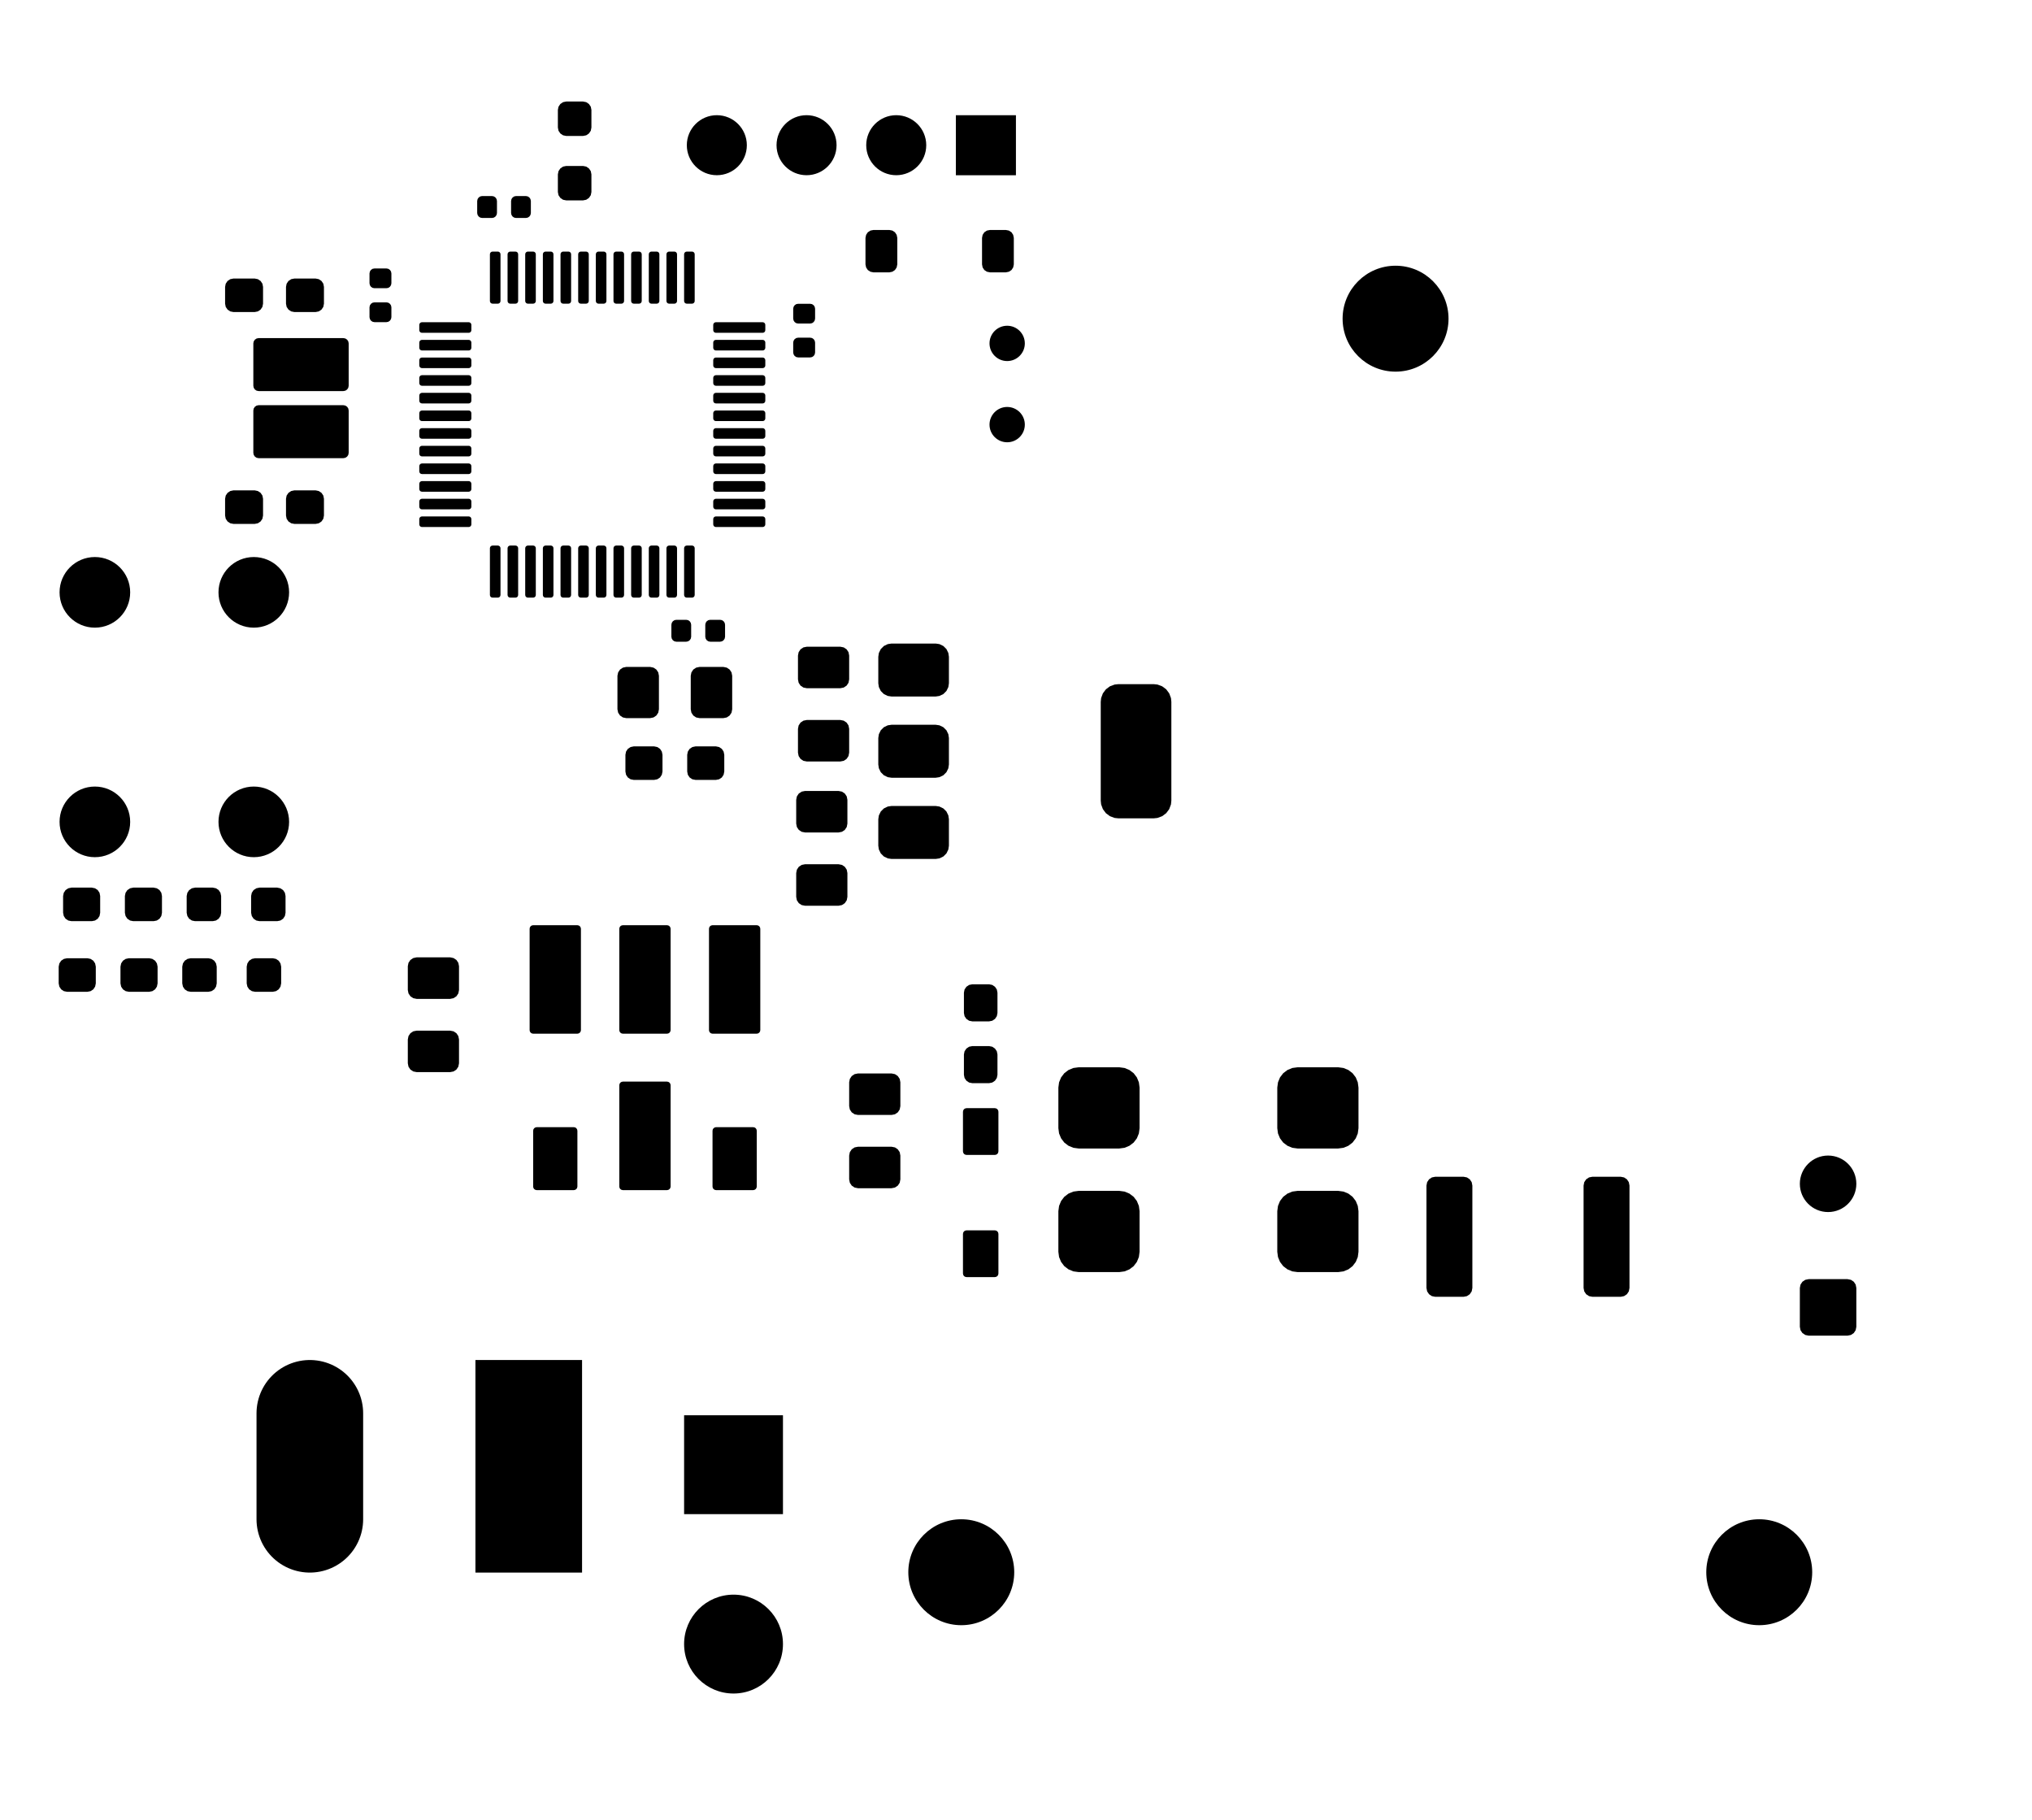 <?xml version="1.0" standalone="no"?>
 <!DOCTYPE svg PUBLIC "-//W3C//DTD SVG 1.1//EN" 
 "http://www.w3.org/Graphics/SVG/1.1/DTD/svg11.dtd"> 
<svg
  xmlns:svg="http://www.w3.org/2000/svg"
  xmlns="http://www.w3.org/2000/svg"
  xmlns:xlink="http://www.w3.org/1999/xlink"
  version="1.1"
  width="5.755cm" height="5.155cm" viewBox="11.475 21.975 57.55 51.55">
<title>SVG Image created as ECAD_main-F_Mask.svg date 2025/10/27 20:20:28 </title>
  <desc>Image generated by PCBNEW </desc>
<g style="fill:#000000; fill-opacity:1;stroke:#000000; stroke-opacity:1;
stroke-linecap:round; stroke-linejoin:round;"
 transform="translate(0 0) scale(1 1)">
</g>
<g style="fill:#000000; fill-opacity:1; stroke:none;">
<circle cx="40" cy="31.7" r="0.5" /> 
</g>
<g style="fill:#000000; fill-opacity:1; stroke:none;">
<circle cx="14.162" cy="45.25" r="1" /> 
</g>
<g style="fill:#000000; fill-opacity:1; stroke:none;">
<circle cx="14.162" cy="38.75" r="1" /> 
</g>
<g style="fill:#000000; fill-opacity:1; stroke:none;">
<circle cx="18.663" cy="45.25" r="1" /> 
</g>
<g style="fill:#000000; fill-opacity:1; stroke:none;">
<circle cx="18.663" cy="38.75" r="1" /> 
<path style="fill:#000000; fill-opacity:1; stroke:none;fill-rule:evenodd;"
d="M 62.7,59.8
62.604,59.781
62.523,59.727
62.469,59.646
62.45,59.55
62.45,58.45
62.469,58.354
62.523,58.273
62.604,58.219
62.7,58.2
63.8,58.2
63.896,58.219
63.977,58.273
64.031,58.354
64.05,58.45
64.05,59.55
64.031,59.646
63.977,59.727
63.896,59.781
63.8,59.8
Z" /> 
</g>
<g style="fill:#000000; fill-opacity:1; stroke:none;">
<circle cx="63.25" cy="55.5" r="0.8" /> 
<path style="fill:#000000; fill-opacity:1; stroke:none;fill-rule:evenodd;"
d="M 13.262,47.35
13.281,47.259
13.332,47.182
13.409,47.131
13.5,47.112
14.075,47.112
14.166,47.131
14.243,47.182
14.294,47.259
14.312,47.35
14.312,47.825
14.294,47.916
14.243,47.993
14.166,48.044
14.075,48.062
13.5,48.062
13.409,48.044
13.332,47.993
13.281,47.916
13.262,47.825
Z" /> 
<path style="fill:#000000; fill-opacity:1; stroke:none;fill-rule:evenodd;"
d="M 15.012,47.35
15.031,47.259
15.082,47.182
15.159,47.131
15.25,47.112
15.825,47.112
15.916,47.131
15.993,47.182
16.044,47.259
16.062,47.35
16.062,47.825
16.044,47.916
15.993,47.993
15.916,48.044
15.825,48.062
15.25,48.062
15.159,48.044
15.082,47.993
15.031,47.916
15.012,47.825
Z" /> 
<path style="fill:#000000; fill-opacity:1; stroke:none;fill-rule:evenodd;"
d="M 29.188,43.35
29.206,43.259
29.257,43.182
29.334,43.131
29.425,43.112
30,43.112
30.091,43.131
30.168,43.182
30.219,43.259
30.238,43.35
30.238,43.825
30.219,43.916
30.168,43.993
30.091,44.044
30,44.062
29.425,44.062
29.334,44.044
29.257,43.993
29.206,43.916
29.188,43.825
Z" /> 
<path style="fill:#000000; fill-opacity:1; stroke:none;fill-rule:evenodd;"
d="M 30.938,43.35
30.956,43.259
31.007,43.182
31.084,43.131
31.175,43.112
31.75,43.112
31.841,43.131
31.918,43.182
31.969,43.259
31.988,43.35
31.988,43.825
31.969,43.916
31.918,43.993
31.841,44.044
31.75,44.062
31.175,44.062
31.084,44.044
31.007,43.993
30.956,43.916
30.938,43.825
Z" /> 
<path style="fill:#000000; fill-opacity:1; stroke:none;fill-rule:evenodd;"
d="M 35.987,28.712
36.005,28.626
36.053,28.553
36.126,28.505
36.212,28.488
36.663,28.488
36.749,28.505
36.822,28.553
36.87,28.626
36.888,28.712
36.888,29.462
36.87,29.549
36.822,29.622
36.749,29.67
36.663,29.688
36.212,29.688
36.126,29.67
36.053,29.622
36.005,29.549
35.987,29.462
Z" /> 
<path style="fill:#000000; fill-opacity:1; stroke:none;fill-rule:evenodd;"
d="M 39.288,28.712
39.305,28.626
39.353,28.553
39.426,28.505
39.513,28.488
39.962,28.488
40.049,28.505
40.122,28.553
40.17,28.626
40.188,28.712
40.188,29.462
40.17,29.549
40.122,29.622
40.049,29.67
39.962,29.688
39.513,29.688
39.426,29.67
39.353,29.622
39.305,29.549
39.288,29.462
Z" /> 
<path style="fill:#000000; fill-opacity:1; stroke:none;fill-rule:evenodd;"
d="M 22.42,29.578
22.474,29.588
22.519,29.619
22.549,29.664
22.56,29.718
22.56,29.997
22.549,30.051
22.519,30.096
22.474,30.127
22.42,30.137
22.08,30.137
22.026,30.127
21.981,30.096
21.951,30.051
21.94,29.997
21.94,29.718
21.951,29.664
21.981,29.619
22.026,29.588
22.08,29.578
Z" /> 
<path style="fill:#000000; fill-opacity:1; stroke:none;fill-rule:evenodd;"
d="M 22.42,30.538
22.474,30.548
22.519,30.579
22.549,30.624
22.56,30.677
22.56,30.957
22.549,31.011
22.519,31.056
22.474,31.087
22.42,31.098
22.08,31.098
22.026,31.087
21.981,31.056
21.951,31.011
21.94,30.957
21.94,30.677
21.951,30.624
21.981,30.579
22.026,30.548
22.08,30.538
Z" /> 
</g>
<g style="fill:#000000; fill-opacity:1; stroke:none;">
<circle cx="38.7" cy="66.5" r="1.5" /> 
</g>
<g style="fill:#000000; fill-opacity:1; stroke:none;">
<circle cx="61.3" cy="66.5" r="1.5" /> 
<path style="fill:#000000; fill-opacity:1; stroke:none;fill-rule:evenodd;"
d="M 17.85,36.1
17.868,36.009
17.92,35.932
17.997,35.881
18.087,35.862
18.688,35.862
18.778,35.881
18.855,35.932
18.907,36.009
18.925,36.1
18.925,36.575
18.907,36.666
18.855,36.743
18.778,36.794
18.688,36.812
18.087,36.812
17.997,36.794
17.92,36.743
17.868,36.666
17.85,36.575
Z" /> 
<path style="fill:#000000; fill-opacity:1; stroke:none;fill-rule:evenodd;"
d="M 19.575,36.1
19.593,36.009
19.645,35.932
19.722,35.881
19.812,35.862
20.413,35.862
20.503,35.881
20.58,35.932
20.632,36.009
20.65,36.1
20.65,36.575
20.632,36.666
20.58,36.743
20.503,36.794
20.413,36.812
19.812,36.812
19.722,36.794
19.645,36.743
19.593,36.666
19.575,36.575
Z" /> 
<path style="fill:#000000; fill-opacity:1; stroke:none;fill-rule:evenodd;"
d="M 47.65,56.275
47.67,56.126
47.727,55.987
47.818,55.868
47.938,55.777
48.076,55.72
48.225,55.7
49.375,55.7
49.524,55.72
49.663,55.777
49.782,55.868
49.873,55.987
49.93,56.126
49.95,56.275
49.95,57.425
49.93,57.574
49.873,57.712
49.782,57.832
49.663,57.923
49.524,57.98
49.375,58
48.225,58
48.076,57.98
47.938,57.923
47.818,57.832
47.727,57.712
47.67,57.574
47.65,57.425
Z" /> 
<path style="fill:#000000; fill-opacity:1; stroke:none;fill-rule:evenodd;"
d="M 41.45,56.275
41.47,56.126
41.527,55.987
41.618,55.868
41.737,55.777
41.876,55.72
42.025,55.7
43.175,55.7
43.324,55.72
43.462,55.777
43.582,55.868
43.673,55.987
43.73,56.126
43.75,56.275
43.75,57.425
43.73,57.574
43.673,57.712
43.582,57.832
43.462,57.923
43.324,57.98
43.175,58
42.025,58
41.876,57.98
41.737,57.923
41.618,57.832
41.527,57.712
41.47,57.574
41.45,57.425
Z" /> 
<path style="fill:#000000; fill-opacity:1; stroke:none;fill-rule:evenodd;"
d="M 47.65,52.775
47.67,52.626
47.727,52.487
47.818,52.368
47.938,52.277
48.076,52.22
48.225,52.2
49.375,52.2
49.524,52.22
49.663,52.277
49.782,52.368
49.873,52.487
49.93,52.626
49.95,52.775
49.95,53.925
49.93,54.074
49.873,54.212
49.782,54.332
49.663,54.423
49.524,54.48
49.375,54.5
48.225,54.5
48.076,54.48
47.938,54.423
47.818,54.332
47.727,54.212
47.67,54.074
47.65,53.925
Z" /> 
<path style="fill:#000000; fill-opacity:1; stroke:none;fill-rule:evenodd;"
d="M 41.45,52.775
41.47,52.626
41.527,52.487
41.618,52.368
41.737,52.277
41.876,52.22
42.025,52.2
43.175,52.2
43.324,52.22
43.462,52.277
43.582,52.368
43.673,52.487
43.73,52.626
43.75,52.775
43.75,53.925
43.73,54.074
43.673,54.212
43.582,54.332
43.462,54.423
43.324,54.48
43.175,54.5
42.025,54.5
41.876,54.48
41.737,54.423
41.618,54.332
41.527,54.212
41.47,54.074
41.45,53.925
Z" /> 
<path style="fill:#000000; fill-opacity:1; stroke:none;fill-rule:evenodd;"
d="M 34.08,32.097
34.026,32.087
33.981,32.056
33.951,32.011
33.94,31.957
33.94,31.677
33.951,31.624
33.981,31.579
34.026,31.548
34.08,31.538
34.42,31.538
34.474,31.548
34.519,31.579
34.549,31.624
34.56,31.677
34.56,31.957
34.549,32.011
34.519,32.056
34.474,32.087
34.42,32.097
Z" /> 
<path style="fill:#000000; fill-opacity:1; stroke:none;fill-rule:evenodd;"
d="M 34.08,31.137
34.026,31.127
33.981,31.096
33.951,31.051
33.94,30.997
33.94,30.718
33.951,30.664
33.981,30.619
34.026,30.588
34.08,30.578
34.42,30.578
34.474,30.588
34.519,30.619
34.549,30.664
34.56,30.718
34.56,30.997
34.549,31.051
34.519,31.096
34.474,31.127
34.42,31.137
Z" /> 
<path style="fill:#000000; fill-opacity:1; stroke:none;fill-rule:evenodd;"
d="M 16.762,47.35
16.781,47.259
16.832,47.182
16.909,47.131
17,47.112
17.5,47.112
17.591,47.131
17.668,47.182
17.719,47.259
17.738,47.35
17.738,47.825
17.719,47.916
17.668,47.993
17.591,48.044
17.5,48.062
17,48.062
16.909,48.044
16.832,47.993
16.781,47.916
16.762,47.825
Z" /> 
<path style="fill:#000000; fill-opacity:1; stroke:none;fill-rule:evenodd;"
d="M 18.587,47.35
18.606,47.259
18.657,47.182
18.734,47.131
18.825,47.112
19.325,47.112
19.416,47.131
19.493,47.182
19.544,47.259
19.562,47.35
19.562,47.825
19.544,47.916
19.493,47.993
19.416,48.044
19.325,48.062
18.825,48.062
18.734,48.044
18.657,47.993
18.606,47.916
18.587,47.825
Z" /> 
<path style="fill:#000000; fill-opacity:1; stroke:none;fill-rule:evenodd;"
d="M 24.225,49.087
24.321,49.107
24.402,49.161
24.456,49.242
24.475,49.337
24.475,50.013
24.456,50.108
24.402,50.189
24.321,50.243
24.225,50.263
23.275,50.263
23.179,50.243
23.098,50.189
23.044,50.108
23.025,50.013
23.025,49.337
23.044,49.242
23.098,49.161
23.179,49.107
23.275,49.087
Z" /> 
<path style="fill:#000000; fill-opacity:1; stroke:none;fill-rule:evenodd;"
d="M 24.225,51.163
24.321,51.182
24.402,51.236
24.456,51.317
24.475,51.413
24.475,52.087
24.456,52.183
24.402,52.264
24.321,52.318
24.225,52.337
23.275,52.337
23.179,52.318
23.098,52.264
23.044,52.183
23.025,52.087
23.025,51.413
23.044,51.317
23.098,51.236
23.179,51.182
23.275,51.163
Z" /> 
<path style="fill:#000000; fill-opacity:1; stroke:none;fill-rule:evenodd;"
d="M 13.137,49.35
13.156,49.259
13.207,49.182
13.284,49.131
13.375,49.112
13.95,49.112
14.041,49.131
14.118,49.182
14.169,49.259
14.188,49.35
14.188,49.825
14.169,49.916
14.118,49.993
14.041,50.044
13.95,50.062
13.375,50.062
13.284,50.044
13.207,49.993
13.156,49.916
13.137,49.825
Z" /> 
<path style="fill:#000000; fill-opacity:1; stroke:none;fill-rule:evenodd;"
d="M 14.887,49.35
14.906,49.259
14.957,49.182
15.034,49.131
15.125,49.112
15.7,49.112
15.791,49.131
15.868,49.182
15.919,49.259
15.938,49.35
15.938,49.825
15.919,49.916
15.868,49.993
15.791,50.044
15.7,50.062
15.125,50.062
15.034,50.044
14.957,49.993
14.906,49.916
14.887,49.825
Z" /> 
<path style="fill:#000000; fill-opacity:1; stroke:none;fill-rule:evenodd;"
d="M 26.51,28.008
26.499,28.061
26.469,28.106
26.424,28.137
26.37,28.148
26.09,28.148
26.036,28.137
25.991,28.106
25.961,28.061
25.95,28.008
25.95,27.668
25.961,27.614
25.991,27.569
26.036,27.538
26.09,27.527
26.37,27.527
26.424,27.538
26.469,27.569
26.499,27.614
26.51,27.668
Z" /> 
<path style="fill:#000000; fill-opacity:1; stroke:none;fill-rule:evenodd;"
d="M 25.55,28.008
25.539,28.061
25.509,28.106
25.464,28.137
25.41,28.148
25.13,28.148
25.076,28.137
25.031,28.106
25.001,28.061
24.99,28.008
24.99,27.668
25.001,27.614
25.031,27.569
25.076,27.538
25.13,27.527
25.41,27.527
25.464,27.538
25.509,27.569
25.539,27.614
25.55,27.668
Z" /> 
<path style="fill:#000000; fill-opacity:1; stroke:none;fill-rule:evenodd;"
d="M 30.49,39.667
30.501,39.614
30.531,39.569
30.576,39.538
30.63,39.528
30.91,39.528
30.964,39.538
31.009,39.569
31.039,39.614
31.05,39.667
31.05,40.008
31.039,40.061
31.009,40.106
30.964,40.137
30.91,40.148
30.63,40.148
30.576,40.137
30.531,40.106
30.501,40.061
30.49,40.008
Z" /> 
<path style="fill:#000000; fill-opacity:1; stroke:none;fill-rule:evenodd;"
d="M 31.45,39.667
31.461,39.614
31.491,39.569
31.536,39.538
31.59,39.528
31.87,39.528
31.924,39.538
31.969,39.569
31.999,39.614
32.01,39.667
32.01,40.008
31.999,40.061
31.969,40.106
31.924,40.137
31.87,40.148
31.59,40.148
31.536,40.137
31.491,40.106
31.461,40.061
31.45,40.008
Z" /> 
</g>
<g style="fill:#000000; fill-opacity:1; stroke:none;">
<circle cx="51" cy="31" r="1.5" /> 
<path style="fill:#000000; fill-opacity:1; stroke:none;fill-rule:evenodd;"
d="M 32.212,42.062
32.193,42.158
32.139,42.239
32.058,42.293
31.962,42.312
31.288,42.312
31.192,42.293
31.111,42.239
31.057,42.158
31.038,42.062
31.038,41.112
31.057,41.017
31.111,40.936
31.192,40.882
31.288,40.862
31.962,40.862
32.058,40.882
32.139,40.936
32.193,41.017
32.212,41.112
Z" /> 
<path style="fill:#000000; fill-opacity:1; stroke:none;fill-rule:evenodd;"
d="M 30.137,42.062
30.118,42.158
30.064,42.239
29.983,42.293
29.887,42.312
29.212,42.312
29.117,42.293
29.036,42.239
28.982,42.158
28.962,42.062
28.962,41.112
28.982,41.017
29.036,40.936
29.117,40.882
29.212,40.862
29.887,40.862
29.983,40.882
30.064,40.936
30.118,41.017
30.137,41.112
Z" /> 
<path style="fill:#000000; fill-opacity:1; stroke:none;fill-rule:evenodd;"
d="M 39.652,53.358
39.69,53.366
39.723,53.387
39.744,53.42
39.752,53.458
39.752,54.582
39.744,54.62
39.723,54.653
39.69,54.674
39.652,54.682
38.848,54.682
38.81,54.674
38.777,54.653
38.756,54.62
38.748,54.582
38.748,53.458
38.756,53.42
38.777,53.387
38.81,53.366
38.848,53.358
Z" /> 
<path style="fill:#000000; fill-opacity:1; stroke:none;fill-rule:evenodd;"
d="M 39.652,56.818
39.69,56.826
39.723,56.847
39.744,56.88
39.752,56.918
39.752,58.042
39.744,58.08
39.723,58.113
39.69,58.134
39.652,58.142
38.848,58.142
38.81,58.134
38.777,58.113
38.756,58.08
38.748,58.042
38.748,56.918
38.756,56.88
38.777,56.847
38.81,56.826
38.848,56.818
Z" /> 
<path style="fill:#000000; fill-opacity:1; stroke:none;fill-rule:evenodd;"
d="M 57.625,58.45
57.606,58.546
57.552,58.627
57.471,58.681
57.375,58.7
56.575,58.7
56.479,58.681
56.398,58.627
56.344,58.546
56.325,58.45
56.325,55.55
56.344,55.454
56.398,55.373
56.479,55.319
56.575,55.3
57.375,55.3
57.471,55.319
57.552,55.373
57.606,55.454
57.625,55.55
Z" /> 
<path style="fill:#000000; fill-opacity:1; stroke:none;fill-rule:evenodd;"
d="M 53.175,58.45
53.156,58.546
53.102,58.627
53.021,58.681
52.925,58.7
52.125,58.7
52.029,58.681
51.948,58.627
51.894,58.546
51.875,58.45
51.875,55.55
51.894,55.454
51.948,55.373
52.029,55.319
52.125,55.3
52.925,55.3
53.021,55.319
53.102,55.373
53.156,55.454
53.175,55.55
Z" /> 
<path style="fill:#000000; fill-opacity:1; stroke:none;fill-rule:evenodd;"
d="M 34.275,47.625
34.179,47.606
34.098,47.552
34.044,47.471
34.025,47.375
34.025,46.7
34.044,46.604
34.098,46.523
34.179,46.469
34.275,46.45
35.225,46.45
35.321,46.469
35.402,46.523
35.456,46.604
35.475,46.7
35.475,47.375
35.456,47.471
35.402,47.552
35.321,47.606
35.225,47.625
Z" /> 
<path style="fill:#000000; fill-opacity:1; stroke:none;fill-rule:evenodd;"
d="M 34.275,45.55
34.179,45.531
34.098,45.477
34.044,45.396
34.025,45.3
34.025,44.625
34.044,44.529
34.098,44.448
34.179,44.394
34.275,44.375
35.225,44.375
35.321,44.394
35.402,44.448
35.456,44.529
35.475,44.625
35.475,45.3
35.456,45.396
35.402,45.477
35.321,45.531
35.225,45.55
Z" /> 
<path style="fill:#000000; fill-opacity:1; stroke:none;fill-rule:evenodd;"
d="M 34.325,43.54
34.229,43.521
34.148,43.467
34.094,43.386
34.075,43.29
34.075,42.615
34.094,42.519
34.148,42.438
34.229,42.384
34.325,42.365
35.275,42.365
35.371,42.384
35.452,42.438
35.506,42.519
35.525,42.615
35.525,43.29
35.506,43.386
35.452,43.467
35.371,43.521
35.275,43.54
Z" /> 
<path style="fill:#000000; fill-opacity:1; stroke:none;fill-rule:evenodd;"
d="M 34.325,41.465
34.229,41.446
34.148,41.392
34.094,41.311
34.075,41.215
34.075,40.54
34.094,40.444
34.148,40.363
34.229,40.309
34.325,40.29
35.275,40.29
35.371,40.309
35.452,40.363
35.506,40.444
35.525,40.54
35.525,41.215
35.506,41.311
35.452,41.392
35.371,41.446
35.275,41.465
Z" /> 
<path style="fill:#000000; fill-opacity:1; stroke:none;fill-rule:evenodd;"
d="M 31.656,51.249
31.617,51.241
31.584,51.219
31.562,51.186
31.555,51.148
31.555,48.278
31.562,48.239
31.584,48.206
31.617,48.184
31.656,48.176
32.906,48.176
32.945,48.184
32.978,48.206
33,48.239
33.008,48.278
33.008,51.148
33,51.186
32.978,51.219
32.945,51.241
32.906,51.249
Z" /> 
<path style="fill:#000000; fill-opacity:1; stroke:none;fill-rule:evenodd;"
d="M 29.116,51.249
29.077,51.241
29.044,51.219
29.022,51.186
29.015,51.148
29.015,48.278
29.022,48.239
29.044,48.206
29.077,48.184
29.116,48.176
30.366,48.176
30.405,48.184
30.438,48.206
30.46,48.239
30.468,48.278
30.468,51.148
30.46,51.186
30.438,51.219
30.405,51.241
30.366,51.249
Z" /> 
<path style="fill:#000000; fill-opacity:1; stroke:none;fill-rule:evenodd;"
d="M 26.576,51.249
26.537,51.241
26.504,51.219
26.482,51.186
26.475,51.148
26.475,48.278
26.482,48.239
26.504,48.206
26.537,48.184
26.576,48.176
27.826,48.176
27.865,48.184
27.898,48.206
27.92,48.239
27.928,48.278
27.928,51.148
27.92,51.186
27.898,51.219
27.865,51.241
27.826,51.249
Z" /> 
<path style="fill:#000000; fill-opacity:1; stroke:none;fill-rule:evenodd;"
d="M 27.726,53.896
27.765,53.904
27.798,53.926
27.82,53.959
27.828,53.998
27.828,55.578
27.82,55.616
27.798,55.649
27.765,55.671
27.726,55.679
26.676,55.679
26.637,55.671
26.604,55.649
26.582,55.616
26.575,55.578
26.575,53.998
26.582,53.959
26.604,53.926
26.637,53.904
26.676,53.896
Z" /> 
<path style="fill:#000000; fill-opacity:1; stroke:none;fill-rule:evenodd;"
d="M 30.366,52.606
30.405,52.614
30.438,52.636
30.46,52.669
30.468,52.708
30.468,55.578
30.46,55.616
30.438,55.649
30.405,55.671
30.366,55.679
29.116,55.679
29.077,55.671
29.044,55.649
29.022,55.616
29.015,55.578
29.015,52.708
29.022,52.669
29.044,52.636
29.077,52.614
29.116,52.606
Z" /> 
<path style="fill:#000000; fill-opacity:1; stroke:none;fill-rule:evenodd;"
d="M 32.806,53.896
32.845,53.904
32.878,53.926
32.9,53.959
32.908,53.998
32.908,55.578
32.9,55.616
32.878,55.649
32.845,55.671
32.806,55.679
31.756,55.679
31.717,55.671
31.684,55.649
31.662,55.616
31.655,55.578
31.655,53.998
31.662,53.959
31.684,53.926
31.717,53.904
31.756,53.896
Z" /> 
<path style="fill:#000000; fill-opacity:1; stroke:none;fill-rule:evenodd;"
d="M 17.85,30.1
17.868,30.009
17.92,29.932
17.997,29.881
18.087,29.863
18.688,29.863
18.778,29.881
18.855,29.932
18.907,30.009
18.925,30.1
18.925,30.575
18.907,30.666
18.855,30.743
18.778,30.794
18.688,30.812
18.087,30.812
17.997,30.794
17.92,30.743
17.868,30.666
17.85,30.575
Z" /> 
<path style="fill:#000000; fill-opacity:1; stroke:none;fill-rule:evenodd;"
d="M 19.575,30.1
19.593,30.009
19.645,29.932
19.722,29.881
19.812,29.863
20.413,29.863
20.503,29.881
20.58,29.932
20.632,30.009
20.65,30.1
20.65,30.575
20.632,30.666
20.58,30.743
20.503,30.794
20.413,30.812
19.812,30.812
19.722,30.794
19.645,30.743
19.593,30.666
19.575,30.575
Z" /> 
<path style="fill:#000000; fill-opacity:1; stroke:none;fill-rule:evenodd;"
d="M 35.775,55.625
35.679,55.606
35.598,55.552
35.544,55.471
35.525,55.375
35.525,54.7
35.544,54.604
35.598,54.523
35.679,54.469
35.775,54.45
36.725,54.45
36.821,54.469
36.902,54.523
36.956,54.604
36.975,54.7
36.975,55.375
36.956,55.471
36.902,55.552
36.821,55.606
36.725,55.625
Z" /> 
<path style="fill:#000000; fill-opacity:1; stroke:none;fill-rule:evenodd;"
d="M 35.775,53.55
35.679,53.531
35.598,53.477
35.544,53.396
35.525,53.3
35.525,52.625
35.544,52.529
35.598,52.448
35.679,52.394
35.775,52.375
36.725,52.375
36.821,52.394
36.902,52.448
36.956,52.529
36.975,52.625
36.975,53.3
36.956,53.396
36.902,53.477
36.821,53.531
36.725,53.55
Z" /> 
<path style="fill:#000000; fill-opacity:1; stroke:none;fill-rule:evenodd;"
d="M 30.85,64.855
30.85,62.055
33.65,62.055
33.65,64.855
Z" /> 
</g>
<g style="fill:#000000; fill-opacity:1; stroke:none;">
<circle cx="32.25" cy="68.535" r="1.4" /> 
<path style="fill:#000000; fill-opacity:1; stroke:none;fill-rule:evenodd;"
d="M 21.2,33.45
21.257,33.461
21.306,33.494
21.339,33.543
21.35,33.6
21.35,34.8
21.339,34.857
21.306,34.906
21.257,34.939
21.2,34.95
18.8,34.95
18.743,34.939
18.694,34.906
18.661,34.857
18.65,34.8
18.65,33.6
18.661,33.543
18.694,33.494
18.743,33.461
18.8,33.45
Z" /> 
<path style="fill:#000000; fill-opacity:1; stroke:none;fill-rule:evenodd;"
d="M 21.2,31.55
21.257,31.561
21.306,31.594
21.339,31.643
21.35,31.7
21.35,32.9
21.339,32.957
21.306,33.006
21.257,33.039
21.2,33.05
18.8,33.05
18.743,33.039
18.694,33.006
18.661,32.957
18.65,32.9
18.65,31.7
18.661,31.643
18.694,31.594
18.743,31.561
18.8,31.55
Z" /> 
<path style="fill:#000000; fill-opacity:1; stroke:none;fill-rule:evenodd;"
d="M 16.637,49.35
16.656,49.259
16.707,49.182
16.784,49.131
16.875,49.112
17.375,49.112
17.466,49.131
17.543,49.182
17.594,49.259
17.613,49.35
17.613,49.825
17.594,49.916
17.543,49.993
17.466,50.044
17.375,50.062
16.875,50.062
16.784,50.044
16.707,49.993
16.656,49.916
16.637,49.825
Z" /> 
<path style="fill:#000000; fill-opacity:1; stroke:none;fill-rule:evenodd;"
d="M 18.462,49.35
18.481,49.259
18.532,49.182
18.609,49.131
18.7,49.112
19.2,49.112
19.291,49.131
19.368,49.182
19.419,49.259
19.438,49.35
19.438,49.825
19.419,49.916
19.368,49.993
19.291,50.044
19.2,50.062
18.7,50.062
18.609,50.044
18.532,49.993
18.481,49.916
18.462,49.825
Z" /> 
<path style="fill:#000000; fill-opacity:1; stroke:none;fill-rule:evenodd;"
d="M 24.94,66.51
24.94,60.49
27.96,60.49
27.96,66.51
Z" /> 
</g>
<g style="fill:none; 
stroke:#000000; stroke-width:3.02; stroke-opacity:1; 
stroke-linecap:round; stroke-linejoin:round;">
<path d="M20.25 62
L20.25 65
" />
</g>
<g style="fill:#000000; fill-opacity:1; stroke:none;">
<circle cx="40" cy="34" r="0.5" /> 
<path style="fill:#000000; fill-opacity:1; stroke:none;fill-rule:evenodd;"
d="M 27.988,24.85
28.078,24.868
28.155,24.92
28.207,24.997
28.225,25.087
28.225,25.587
28.207,25.678
28.155,25.755
28.078,25.807
27.988,25.825
27.512,25.825
27.422,25.807
27.345,25.755
27.293,25.678
27.275,25.587
27.275,25.087
27.293,24.997
27.345,24.92
27.422,24.868
27.512,24.85
Z" /> 
<path style="fill:#000000; fill-opacity:1; stroke:none;fill-rule:evenodd;"
d="M 27.988,26.675
28.078,26.693
28.155,26.745
28.207,26.822
28.225,26.913
28.225,27.413
28.207,27.503
28.155,27.58
28.078,27.632
27.988,27.65
27.512,27.65
27.422,27.632
27.345,27.58
27.293,27.503
27.275,27.413
27.275,26.913
27.293,26.822
27.345,26.745
27.422,26.693
27.512,26.675
Z" /> 
<path style="fill:#000000; fill-opacity:1; stroke:none;fill-rule:evenodd;"
d="M 23.35,31.175
23.356,31.146
23.372,31.122
23.396,31.106
23.425,31.1
24.75,31.1
24.779,31.106
24.803,31.122
24.819,31.146
24.825,31.175
24.825,31.325
24.819,31.354
24.803,31.378
24.779,31.394
24.75,31.4
23.425,31.4
23.396,31.394
23.372,31.378
23.356,31.354
23.35,31.325
Z" /> 
<path style="fill:#000000; fill-opacity:1; stroke:none;fill-rule:evenodd;"
d="M 23.35,31.675
23.356,31.646
23.372,31.622
23.396,31.606
23.425,31.6
24.75,31.6
24.779,31.606
24.803,31.622
24.819,31.646
24.825,31.675
24.825,31.825
24.819,31.854
24.803,31.878
24.779,31.894
24.75,31.9
23.425,31.9
23.396,31.894
23.372,31.878
23.356,31.854
23.35,31.825
Z" /> 
<path style="fill:#000000; fill-opacity:1; stroke:none;fill-rule:evenodd;"
d="M 23.35,32.175
23.356,32.146
23.372,32.122
23.396,32.106
23.425,32.1
24.75,32.1
24.779,32.106
24.803,32.122
24.819,32.146
24.825,32.175
24.825,32.325
24.819,32.354
24.803,32.378
24.779,32.394
24.75,32.4
23.425,32.4
23.396,32.394
23.372,32.378
23.356,32.354
23.35,32.325
Z" /> 
<path style="fill:#000000; fill-opacity:1; stroke:none;fill-rule:evenodd;"
d="M 23.35,32.675
23.356,32.646
23.372,32.622
23.396,32.606
23.425,32.6
24.75,32.6
24.779,32.606
24.803,32.622
24.819,32.646
24.825,32.675
24.825,32.825
24.819,32.854
24.803,32.878
24.779,32.894
24.75,32.9
23.425,32.9
23.396,32.894
23.372,32.878
23.356,32.854
23.35,32.825
Z" /> 
<path style="fill:#000000; fill-opacity:1; stroke:none;fill-rule:evenodd;"
d="M 23.35,33.175
23.356,33.146
23.372,33.122
23.396,33.106
23.425,33.1
24.75,33.1
24.779,33.106
24.803,33.122
24.819,33.146
24.825,33.175
24.825,33.325
24.819,33.354
24.803,33.378
24.779,33.394
24.75,33.4
23.425,33.4
23.396,33.394
23.372,33.378
23.356,33.354
23.35,33.325
Z" /> 
<path style="fill:#000000; fill-opacity:1; stroke:none;fill-rule:evenodd;"
d="M 23.35,33.675
23.356,33.646
23.372,33.622
23.396,33.606
23.425,33.6
24.75,33.6
24.779,33.606
24.803,33.622
24.819,33.646
24.825,33.675
24.825,33.825
24.819,33.854
24.803,33.878
24.779,33.894
24.75,33.9
23.425,33.9
23.396,33.894
23.372,33.878
23.356,33.854
23.35,33.825
Z" /> 
<path style="fill:#000000; fill-opacity:1; stroke:none;fill-rule:evenodd;"
d="M 23.35,34.175
23.356,34.146
23.372,34.122
23.396,34.106
23.425,34.1
24.75,34.1
24.779,34.106
24.803,34.122
24.819,34.146
24.825,34.175
24.825,34.325
24.819,34.354
24.803,34.378
24.779,34.394
24.75,34.4
23.425,34.4
23.396,34.394
23.372,34.378
23.356,34.354
23.35,34.325
Z" /> 
<path style="fill:#000000; fill-opacity:1; stroke:none;fill-rule:evenodd;"
d="M 23.35,34.675
23.356,34.646
23.372,34.622
23.396,34.606
23.425,34.6
24.75,34.6
24.779,34.606
24.803,34.622
24.819,34.646
24.825,34.675
24.825,34.825
24.819,34.854
24.803,34.878
24.779,34.894
24.75,34.9
23.425,34.9
23.396,34.894
23.372,34.878
23.356,34.854
23.35,34.825
Z" /> 
<path style="fill:#000000; fill-opacity:1; stroke:none;fill-rule:evenodd;"
d="M 23.35,35.175
23.356,35.146
23.372,35.122
23.396,35.106
23.425,35.1
24.75,35.1
24.779,35.106
24.803,35.122
24.819,35.146
24.825,35.175
24.825,35.325
24.819,35.354
24.803,35.378
24.779,35.394
24.75,35.4
23.425,35.4
23.396,35.394
23.372,35.378
23.356,35.354
23.35,35.325
Z" /> 
<path style="fill:#000000; fill-opacity:1; stroke:none;fill-rule:evenodd;"
d="M 23.35,35.675
23.356,35.646
23.372,35.622
23.396,35.606
23.425,35.6
24.75,35.6
24.779,35.606
24.803,35.622
24.819,35.646
24.825,35.675
24.825,35.825
24.819,35.854
24.803,35.878
24.779,35.894
24.75,35.9
23.425,35.9
23.396,35.894
23.372,35.878
23.356,35.854
23.35,35.825
Z" /> 
<path style="fill:#000000; fill-opacity:1; stroke:none;fill-rule:evenodd;"
d="M 23.35,36.175
23.356,36.146
23.372,36.122
23.396,36.106
23.425,36.1
24.75,36.1
24.779,36.106
24.803,36.122
24.819,36.146
24.825,36.175
24.825,36.325
24.819,36.354
24.803,36.378
24.779,36.394
24.75,36.4
23.425,36.4
23.396,36.394
23.372,36.378
23.356,36.354
23.35,36.325
Z" /> 
<path style="fill:#000000; fill-opacity:1; stroke:none;fill-rule:evenodd;"
d="M 23.35,36.675
23.356,36.646
23.372,36.622
23.396,36.606
23.425,36.6
24.75,36.6
24.779,36.606
24.803,36.622
24.819,36.646
24.825,36.675
24.825,36.825
24.819,36.854
24.803,36.878
24.779,36.894
24.75,36.9
23.425,36.9
23.396,36.894
23.372,36.878
23.356,36.854
23.35,36.825
Z" /> 
<path style="fill:#000000; fill-opacity:1; stroke:none;fill-rule:evenodd;"
d="M 25.35,37.5
25.356,37.471
25.372,37.447
25.396,37.431
25.425,37.425
25.575,37.425
25.604,37.431
25.628,37.447
25.644,37.471
25.65,37.5
25.65,38.825
25.644,38.854
25.628,38.878
25.604,38.894
25.575,38.9
25.425,38.9
25.396,38.894
25.372,38.878
25.356,38.854
25.35,38.825
Z" /> 
<path style="fill:#000000; fill-opacity:1; stroke:none;fill-rule:evenodd;"
d="M 25.85,37.5
25.856,37.471
25.872,37.447
25.896,37.431
25.925,37.425
26.075,37.425
26.104,37.431
26.128,37.447
26.144,37.471
26.15,37.5
26.15,38.825
26.144,38.854
26.128,38.878
26.104,38.894
26.075,38.9
25.925,38.9
25.896,38.894
25.872,38.878
25.856,38.854
25.85,38.825
Z" /> 
<path style="fill:#000000; fill-opacity:1; stroke:none;fill-rule:evenodd;"
d="M 26.35,37.5
26.356,37.471
26.372,37.447
26.396,37.431
26.425,37.425
26.575,37.425
26.604,37.431
26.628,37.447
26.644,37.471
26.65,37.5
26.65,38.825
26.644,38.854
26.628,38.878
26.604,38.894
26.575,38.9
26.425,38.9
26.396,38.894
26.372,38.878
26.356,38.854
26.35,38.825
Z" /> 
<path style="fill:#000000; fill-opacity:1; stroke:none;fill-rule:evenodd;"
d="M 26.85,37.5
26.856,37.471
26.872,37.447
26.896,37.431
26.925,37.425
27.075,37.425
27.104,37.431
27.128,37.447
27.144,37.471
27.15,37.5
27.15,38.825
27.144,38.854
27.128,38.878
27.104,38.894
27.075,38.9
26.925,38.9
26.896,38.894
26.872,38.878
26.856,38.854
26.85,38.825
Z" /> 
<path style="fill:#000000; fill-opacity:1; stroke:none;fill-rule:evenodd;"
d="M 27.35,37.5
27.356,37.471
27.372,37.447
27.396,37.431
27.425,37.425
27.575,37.425
27.604,37.431
27.628,37.447
27.644,37.471
27.65,37.5
27.65,38.825
27.644,38.854
27.628,38.878
27.604,38.894
27.575,38.9
27.425,38.9
27.396,38.894
27.372,38.878
27.356,38.854
27.35,38.825
Z" /> 
<path style="fill:#000000; fill-opacity:1; stroke:none;fill-rule:evenodd;"
d="M 27.85,37.5
27.856,37.471
27.872,37.447
27.896,37.431
27.925,37.425
28.075,37.425
28.104,37.431
28.128,37.447
28.144,37.471
28.15,37.5
28.15,38.825
28.144,38.854
28.128,38.878
28.104,38.894
28.075,38.9
27.925,38.9
27.896,38.894
27.872,38.878
27.856,38.854
27.85,38.825
Z" /> 
<path style="fill:#000000; fill-opacity:1; stroke:none;fill-rule:evenodd;"
d="M 28.35,37.5
28.356,37.471
28.372,37.447
28.396,37.431
28.425,37.425
28.575,37.425
28.604,37.431
28.628,37.447
28.644,37.471
28.65,37.5
28.65,38.825
28.644,38.854
28.628,38.878
28.604,38.894
28.575,38.9
28.425,38.9
28.396,38.894
28.372,38.878
28.356,38.854
28.35,38.825
Z" /> 
<path style="fill:#000000; fill-opacity:1; stroke:none;fill-rule:evenodd;"
d="M 28.85,37.5
28.856,37.471
28.872,37.447
28.896,37.431
28.925,37.425
29.075,37.425
29.104,37.431
29.128,37.447
29.144,37.471
29.15,37.5
29.15,38.825
29.144,38.854
29.128,38.878
29.104,38.894
29.075,38.9
28.925,38.9
28.896,38.894
28.872,38.878
28.856,38.854
28.85,38.825
Z" /> 
<path style="fill:#000000; fill-opacity:1; stroke:none;fill-rule:evenodd;"
d="M 29.35,37.5
29.356,37.471
29.372,37.447
29.396,37.431
29.425,37.425
29.575,37.425
29.604,37.431
29.628,37.447
29.644,37.471
29.65,37.5
29.65,38.825
29.644,38.854
29.628,38.878
29.604,38.894
29.575,38.9
29.425,38.9
29.396,38.894
29.372,38.878
29.356,38.854
29.35,38.825
Z" /> 
<path style="fill:#000000; fill-opacity:1; stroke:none;fill-rule:evenodd;"
d="M 29.85,37.5
29.856,37.471
29.872,37.447
29.896,37.431
29.925,37.425
30.075,37.425
30.104,37.431
30.128,37.447
30.144,37.471
30.15,37.5
30.15,38.825
30.144,38.854
30.128,38.878
30.104,38.894
30.075,38.9
29.925,38.9
29.896,38.894
29.872,38.878
29.856,38.854
29.85,38.825
Z" /> 
<path style="fill:#000000; fill-opacity:1; stroke:none;fill-rule:evenodd;"
d="M 30.35,37.5
30.356,37.471
30.372,37.447
30.396,37.431
30.425,37.425
30.575,37.425
30.604,37.431
30.628,37.447
30.644,37.471
30.65,37.5
30.65,38.825
30.644,38.854
30.628,38.878
30.604,38.894
30.575,38.9
30.425,38.9
30.396,38.894
30.372,38.878
30.356,38.854
30.35,38.825
Z" /> 
<path style="fill:#000000; fill-opacity:1; stroke:none;fill-rule:evenodd;"
d="M 30.85,37.5
30.856,37.471
30.872,37.447
30.896,37.431
30.925,37.425
31.075,37.425
31.104,37.431
31.128,37.447
31.144,37.471
31.15,37.5
31.15,38.825
31.144,38.854
31.128,38.878
31.104,38.894
31.075,38.9
30.925,38.9
30.896,38.894
30.872,38.878
30.856,38.854
30.85,38.825
Z" /> 
<path style="fill:#000000; fill-opacity:1; stroke:none;fill-rule:evenodd;"
d="M 31.675,36.675
31.681,36.646
31.697,36.622
31.721,36.606
31.75,36.6
33.075,36.6
33.104,36.606
33.128,36.622
33.144,36.646
33.15,36.675
33.15,36.825
33.144,36.854
33.128,36.878
33.104,36.894
33.075,36.9
31.75,36.9
31.721,36.894
31.697,36.878
31.681,36.854
31.675,36.825
Z" /> 
<path style="fill:#000000; fill-opacity:1; stroke:none;fill-rule:evenodd;"
d="M 31.675,36.175
31.681,36.146
31.697,36.122
31.721,36.106
31.75,36.1
33.075,36.1
33.104,36.106
33.128,36.122
33.144,36.146
33.15,36.175
33.15,36.325
33.144,36.354
33.128,36.378
33.104,36.394
33.075,36.4
31.75,36.4
31.721,36.394
31.697,36.378
31.681,36.354
31.675,36.325
Z" /> 
<path style="fill:#000000; fill-opacity:1; stroke:none;fill-rule:evenodd;"
d="M 31.675,35.675
31.681,35.646
31.697,35.622
31.721,35.606
31.75,35.6
33.075,35.6
33.104,35.606
33.128,35.622
33.144,35.646
33.15,35.675
33.15,35.825
33.144,35.854
33.128,35.878
33.104,35.894
33.075,35.9
31.75,35.9
31.721,35.894
31.697,35.878
31.681,35.854
31.675,35.825
Z" /> 
<path style="fill:#000000; fill-opacity:1; stroke:none;fill-rule:evenodd;"
d="M 31.675,35.175
31.681,35.146
31.697,35.122
31.721,35.106
31.75,35.1
33.075,35.1
33.104,35.106
33.128,35.122
33.144,35.146
33.15,35.175
33.15,35.325
33.144,35.354
33.128,35.378
33.104,35.394
33.075,35.4
31.75,35.4
31.721,35.394
31.697,35.378
31.681,35.354
31.675,35.325
Z" /> 
<path style="fill:#000000; fill-opacity:1; stroke:none;fill-rule:evenodd;"
d="M 31.675,34.675
31.681,34.646
31.697,34.622
31.721,34.606
31.75,34.6
33.075,34.6
33.104,34.606
33.128,34.622
33.144,34.646
33.15,34.675
33.15,34.825
33.144,34.854
33.128,34.878
33.104,34.894
33.075,34.9
31.75,34.9
31.721,34.894
31.697,34.878
31.681,34.854
31.675,34.825
Z" /> 
<path style="fill:#000000; fill-opacity:1; stroke:none;fill-rule:evenodd;"
d="M 31.675,34.175
31.681,34.146
31.697,34.122
31.721,34.106
31.75,34.1
33.075,34.1
33.104,34.106
33.128,34.122
33.144,34.146
33.15,34.175
33.15,34.325
33.144,34.354
33.128,34.378
33.104,34.394
33.075,34.4
31.75,34.4
31.721,34.394
31.697,34.378
31.681,34.354
31.675,34.325
Z" /> 
<path style="fill:#000000; fill-opacity:1; stroke:none;fill-rule:evenodd;"
d="M 31.675,33.675
31.681,33.646
31.697,33.622
31.721,33.606
31.75,33.6
33.075,33.6
33.104,33.606
33.128,33.622
33.144,33.646
33.15,33.675
33.15,33.825
33.144,33.854
33.128,33.878
33.104,33.894
33.075,33.9
31.75,33.9
31.721,33.894
31.697,33.878
31.681,33.854
31.675,33.825
Z" /> 
<path style="fill:#000000; fill-opacity:1; stroke:none;fill-rule:evenodd;"
d="M 31.675,33.175
31.681,33.146
31.697,33.122
31.721,33.106
31.75,33.1
33.075,33.1
33.104,33.106
33.128,33.122
33.144,33.146
33.15,33.175
33.15,33.325
33.144,33.354
33.128,33.378
33.104,33.394
33.075,33.4
31.75,33.4
31.721,33.394
31.697,33.378
31.681,33.354
31.675,33.325
Z" /> 
<path style="fill:#000000; fill-opacity:1; stroke:none;fill-rule:evenodd;"
d="M 31.675,32.675
31.681,32.646
31.697,32.622
31.721,32.606
31.75,32.6
33.075,32.6
33.104,32.606
33.128,32.622
33.144,32.646
33.15,32.675
33.15,32.825
33.144,32.854
33.128,32.878
33.104,32.894
33.075,32.9
31.75,32.9
31.721,32.894
31.697,32.878
31.681,32.854
31.675,32.825
Z" /> 
<path style="fill:#000000; fill-opacity:1; stroke:none;fill-rule:evenodd;"
d="M 31.675,32.175
31.681,32.146
31.697,32.122
31.721,32.106
31.75,32.1
33.075,32.1
33.104,32.106
33.128,32.122
33.144,32.146
33.15,32.175
33.15,32.325
33.144,32.354
33.128,32.378
33.104,32.394
33.075,32.4
31.75,32.4
31.721,32.394
31.697,32.378
31.681,32.354
31.675,32.325
Z" /> 
<path style="fill:#000000; fill-opacity:1; stroke:none;fill-rule:evenodd;"
d="M 31.675,31.675
31.681,31.646
31.697,31.622
31.721,31.606
31.75,31.6
33.075,31.6
33.104,31.606
33.128,31.622
33.144,31.646
33.15,31.675
33.15,31.825
33.144,31.854
33.128,31.878
33.104,31.894
33.075,31.9
31.75,31.9
31.721,31.894
31.697,31.878
31.681,31.854
31.675,31.825
Z" /> 
<path style="fill:#000000; fill-opacity:1; stroke:none;fill-rule:evenodd;"
d="M 31.675,31.175
31.681,31.146
31.697,31.122
31.721,31.106
31.75,31.1
33.075,31.1
33.104,31.106
33.128,31.122
33.144,31.146
33.15,31.175
33.15,31.325
33.144,31.354
33.128,31.378
33.104,31.394
33.075,31.4
31.75,31.4
31.721,31.394
31.697,31.378
31.681,31.354
31.675,31.325
Z" /> 
<path style="fill:#000000; fill-opacity:1; stroke:none;fill-rule:evenodd;"
d="M 30.85,29.175
30.856,29.146
30.872,29.122
30.896,29.106
30.925,29.1
31.075,29.1
31.104,29.106
31.128,29.122
31.144,29.146
31.15,29.175
31.15,30.5
31.144,30.529
31.128,30.553
31.104,30.569
31.075,30.575
30.925,30.575
30.896,30.569
30.872,30.553
30.856,30.529
30.85,30.5
Z" /> 
<path style="fill:#000000; fill-opacity:1; stroke:none;fill-rule:evenodd;"
d="M 30.35,29.175
30.356,29.146
30.372,29.122
30.396,29.106
30.425,29.1
30.575,29.1
30.604,29.106
30.628,29.122
30.644,29.146
30.65,29.175
30.65,30.5
30.644,30.529
30.628,30.553
30.604,30.569
30.575,30.575
30.425,30.575
30.396,30.569
30.372,30.553
30.356,30.529
30.35,30.5
Z" /> 
<path style="fill:#000000; fill-opacity:1; stroke:none;fill-rule:evenodd;"
d="M 29.85,29.175
29.856,29.146
29.872,29.122
29.896,29.106
29.925,29.1
30.075,29.1
30.104,29.106
30.128,29.122
30.144,29.146
30.15,29.175
30.15,30.5
30.144,30.529
30.128,30.553
30.104,30.569
30.075,30.575
29.925,30.575
29.896,30.569
29.872,30.553
29.856,30.529
29.85,30.5
Z" /> 
<path style="fill:#000000; fill-opacity:1; stroke:none;fill-rule:evenodd;"
d="M 29.35,29.175
29.356,29.146
29.372,29.122
29.396,29.106
29.425,29.1
29.575,29.1
29.604,29.106
29.628,29.122
29.644,29.146
29.65,29.175
29.65,30.5
29.644,30.529
29.628,30.553
29.604,30.569
29.575,30.575
29.425,30.575
29.396,30.569
29.372,30.553
29.356,30.529
29.35,30.5
Z" /> 
<path style="fill:#000000; fill-opacity:1; stroke:none;fill-rule:evenodd;"
d="M 28.85,29.175
28.856,29.146
28.872,29.122
28.896,29.106
28.925,29.1
29.075,29.1
29.104,29.106
29.128,29.122
29.144,29.146
29.15,29.175
29.15,30.5
29.144,30.529
29.128,30.553
29.104,30.569
29.075,30.575
28.925,30.575
28.896,30.569
28.872,30.553
28.856,30.529
28.85,30.5
Z" /> 
<path style="fill:#000000; fill-opacity:1; stroke:none;fill-rule:evenodd;"
d="M 28.35,29.175
28.356,29.146
28.372,29.122
28.396,29.106
28.425,29.1
28.575,29.1
28.604,29.106
28.628,29.122
28.644,29.146
28.65,29.175
28.65,30.5
28.644,30.529
28.628,30.553
28.604,30.569
28.575,30.575
28.425,30.575
28.396,30.569
28.372,30.553
28.356,30.529
28.35,30.5
Z" /> 
<path style="fill:#000000; fill-opacity:1; stroke:none;fill-rule:evenodd;"
d="M 27.85,29.175
27.856,29.146
27.872,29.122
27.896,29.106
27.925,29.1
28.075,29.1
28.104,29.106
28.128,29.122
28.144,29.146
28.15,29.175
28.15,30.5
28.144,30.529
28.128,30.553
28.104,30.569
28.075,30.575
27.925,30.575
27.896,30.569
27.872,30.553
27.856,30.529
27.85,30.5
Z" /> 
<path style="fill:#000000; fill-opacity:1; stroke:none;fill-rule:evenodd;"
d="M 27.35,29.175
27.356,29.146
27.372,29.122
27.396,29.106
27.425,29.1
27.575,29.1
27.604,29.106
27.628,29.122
27.644,29.146
27.65,29.175
27.65,30.5
27.644,30.529
27.628,30.553
27.604,30.569
27.575,30.575
27.425,30.575
27.396,30.569
27.372,30.553
27.356,30.529
27.35,30.5
Z" /> 
<path style="fill:#000000; fill-opacity:1; stroke:none;fill-rule:evenodd;"
d="M 26.85,29.175
26.856,29.146
26.872,29.122
26.896,29.106
26.925,29.1
27.075,29.1
27.104,29.106
27.128,29.122
27.144,29.146
27.15,29.175
27.15,30.5
27.144,30.529
27.128,30.553
27.104,30.569
27.075,30.575
26.925,30.575
26.896,30.569
26.872,30.553
26.856,30.529
26.85,30.5
Z" /> 
<path style="fill:#000000; fill-opacity:1; stroke:none;fill-rule:evenodd;"
d="M 26.35,29.175
26.356,29.146
26.372,29.122
26.396,29.106
26.425,29.1
26.575,29.1
26.604,29.106
26.628,29.122
26.644,29.146
26.65,29.175
26.65,30.5
26.644,30.529
26.628,30.553
26.604,30.569
26.575,30.575
26.425,30.575
26.396,30.569
26.372,30.553
26.356,30.529
26.35,30.5
Z" /> 
<path style="fill:#000000; fill-opacity:1; stroke:none;fill-rule:evenodd;"
d="M 25.85,29.175
25.856,29.146
25.872,29.122
25.896,29.106
25.925,29.1
26.075,29.1
26.104,29.106
26.128,29.122
26.144,29.146
26.15,29.175
26.15,30.5
26.144,30.529
26.128,30.553
26.104,30.569
26.075,30.575
25.925,30.575
25.896,30.569
25.872,30.553
25.856,30.529
25.85,30.5
Z" /> 
<path style="fill:#000000; fill-opacity:1; stroke:none;fill-rule:evenodd;"
d="M 25.35,29.175
25.356,29.146
25.372,29.122
25.396,29.106
25.425,29.1
25.575,29.1
25.604,29.106
25.628,29.122
25.644,29.146
25.65,29.175
25.65,30.5
25.644,30.529
25.628,30.553
25.604,30.569
25.575,30.575
25.425,30.575
25.396,30.569
25.372,30.553
25.356,30.529
25.35,30.5
Z" /> 
<path style="fill:#000000; fill-opacity:1; stroke:none;fill-rule:evenodd;"
d="M 36.35,40.575
36.366,40.468
36.42,40.357
36.507,40.27
36.618,40.216
36.725,40.2
37.975,40.2
38.082,40.216
38.193,40.27
38.28,40.357
38.334,40.468
38.35,40.575
38.35,41.325
38.334,41.432
38.28,41.543
38.193,41.63
38.082,41.684
37.975,41.7
36.725,41.7
36.618,41.684
36.507,41.63
36.42,41.543
36.366,41.432
36.35,41.325
Z" /> 
<path style="fill:#000000; fill-opacity:1; stroke:none;fill-rule:evenodd;"
d="M 36.35,42.875
36.366,42.768
36.42,42.657
36.507,42.57
36.618,42.516
36.725,42.5
37.975,42.5
38.082,42.516
38.193,42.57
38.28,42.657
38.334,42.768
38.35,42.875
38.35,43.625
38.334,43.732
38.28,43.843
38.193,43.93
38.082,43.984
37.975,44
36.725,44
36.618,43.984
36.507,43.93
36.42,43.843
36.366,43.732
36.35,43.625
Z" /> 
<path style="fill:#000000; fill-opacity:1; stroke:none;fill-rule:evenodd;"
d="M 42.65,41.85
42.661,41.744
42.711,41.61
42.796,41.496
42.91,41.411
43.044,41.361
43.15,41.35
44.15,41.35
44.256,41.361
44.39,41.411
44.504,41.496
44.589,41.61
44.639,41.744
44.65,41.85
44.65,44.65
44.639,44.756
44.589,44.89
44.504,45.004
44.39,45.089
44.256,45.139
44.15,45.15
43.15,45.15
43.044,45.139
42.91,45.089
42.796,45.004
42.711,44.89
42.661,44.756
42.65,44.65
Z" /> 
<path style="fill:#000000; fill-opacity:1; stroke:none;fill-rule:evenodd;"
d="M 36.35,45.175
36.366,45.068
36.42,44.957
36.507,44.87
36.618,44.816
36.725,44.8
37.975,44.8
38.082,44.816
38.193,44.87
38.28,44.957
38.334,45.068
38.35,45.175
38.35,45.925
38.334,46.032
38.28,46.143
38.193,46.23
38.082,46.284
37.975,46.3
36.725,46.3
36.618,46.284
36.507,46.23
36.42,46.143
36.366,46.032
36.35,45.925
Z" /> 
<path style="fill:#000000; fill-opacity:1; stroke:none;fill-rule:evenodd;"
d="M 38.547,25.238
40.248,25.238
40.248,26.938
38.547,26.938
Z" /> 
</g>
<g style="fill:#000000; fill-opacity:1; stroke:none;">
<circle cx="36.858" cy="26.087" r="0.85" /> 
</g>
<g style="fill:#000000; fill-opacity:1; stroke:none;">
<circle cx="34.318" cy="26.087" r="0.85" /> 
</g>
<g style="fill:#000000; fill-opacity:1; stroke:none;">
<circle cx="31.777" cy="26.087" r="0.85" /> 
<path style="fill:#000000; fill-opacity:1; stroke:none;fill-rule:evenodd;"
d="M 39.487,49.85
39.578,49.868
39.655,49.92
39.707,49.997
39.725,50.087
39.725,50.663
39.707,50.753
39.655,50.83
39.578,50.882
39.487,50.9
39.013,50.9
38.922,50.882
38.845,50.83
38.793,50.753
38.775,50.663
38.775,50.087
38.793,49.997
38.845,49.92
38.922,49.868
39.013,49.85
Z" /> 
<path style="fill:#000000; fill-opacity:1; stroke:none;fill-rule:evenodd;"
d="M 39.487,51.6
39.578,51.618
39.655,51.67
39.707,51.747
39.725,51.837
39.725,52.413
39.707,52.503
39.655,52.58
39.578,52.632
39.487,52.65
39.013,52.65
38.922,52.632
38.845,52.58
38.793,52.503
38.775,52.413
38.775,51.837
38.793,51.747
38.845,51.67
38.922,51.618
39.013,51.6
Z" /> 
</g> 
</svg>

